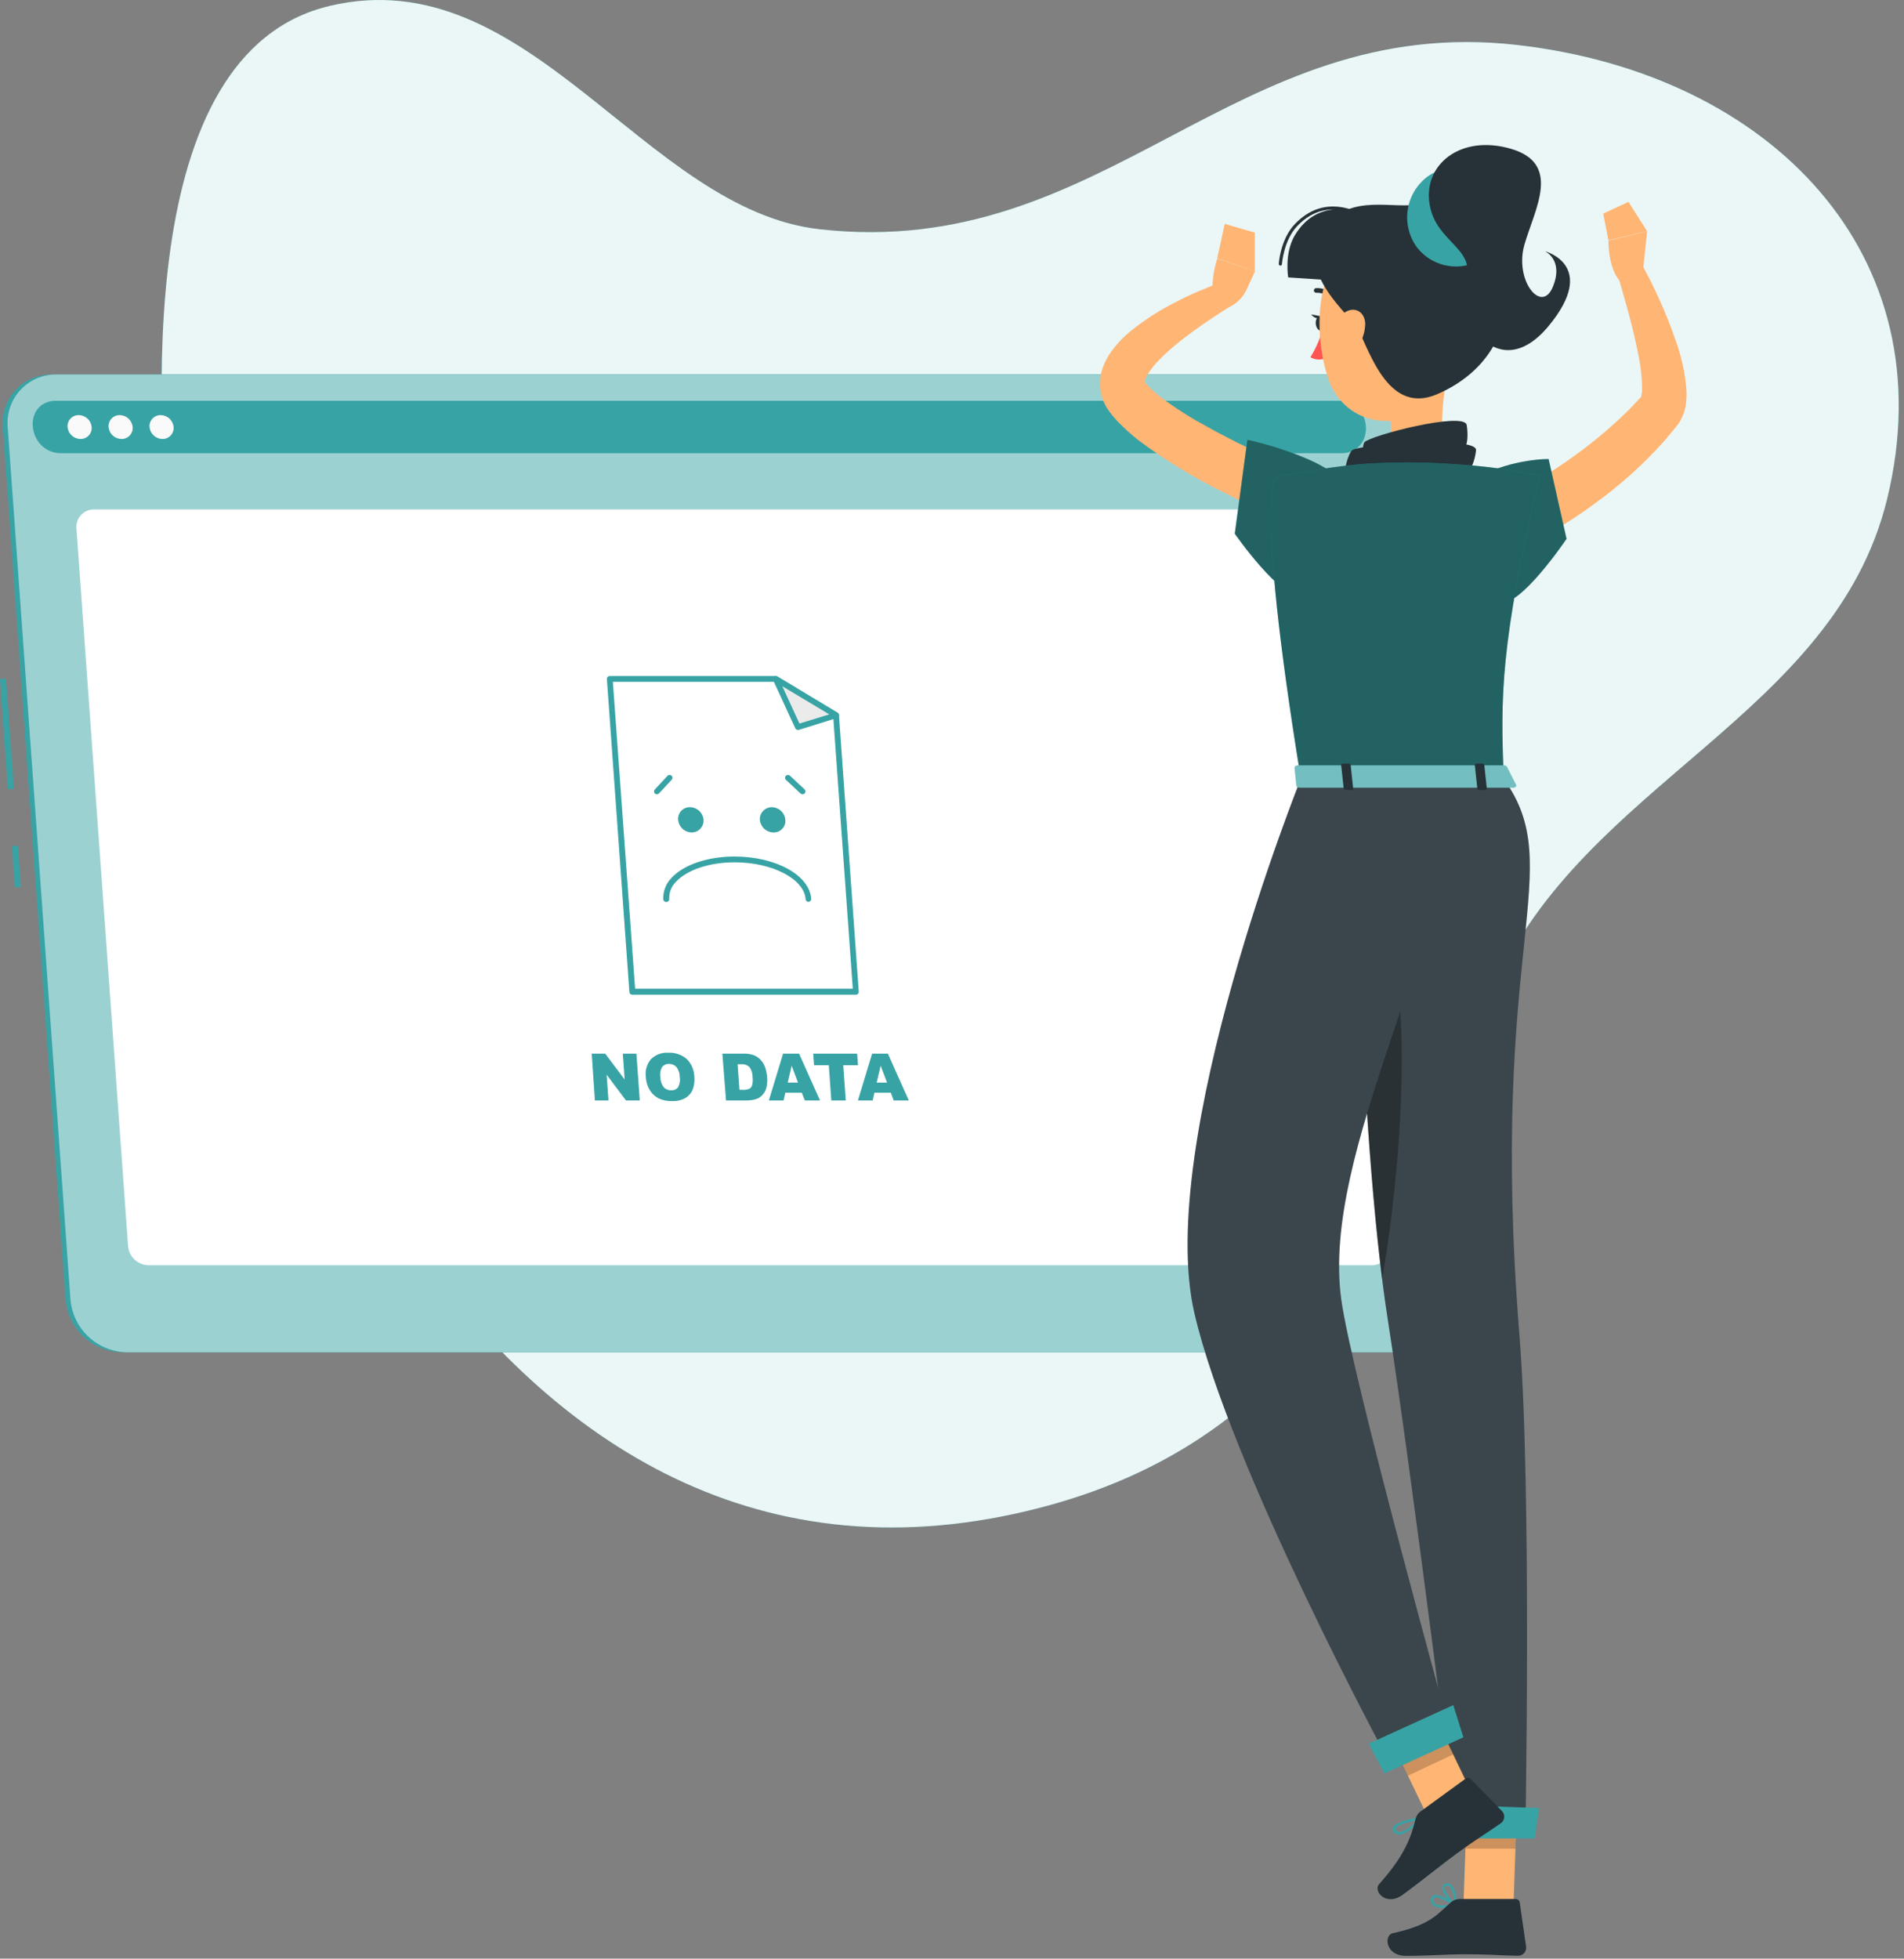 <svg xmlns="http://www.w3.org/2000/svg" width="319" height="328" fill="none" viewBox="0 0 319 328"><rect x="0" y="0" width="319" height="328" fill="#808080" stroke="none"/><path fill="#38A3A5" d="M137.349 38.396C185.449 43.776 206.559 2.076 254.229 7.536C296.769 12.406 326.109 42.716 316.179 83.536C307.359 119.776 265.369 131.146 250.439 165.096C234.609 201.096 222.339 239.886 174.539 252.416C80.689 277.016 35.099 161.536 28.709 95.206C26.259 69.746 21.979 8.876 55.219 0.996C88.669 -6.944 107.879 35.096 137.349 38.396Z"/><path fill="#fff" d="M137.349 38.396C185.449 43.776 206.559 2.076 254.229 7.536C296.769 12.406 326.109 42.716 316.179 83.536C307.359 119.776 265.369 131.146 250.439 165.096C234.609 201.096 222.339 239.886 174.539 252.416C80.689 277.016 35.099 161.536 28.709 95.206C26.259 69.746 21.979 8.876 55.219 0.996C88.669 -6.944 107.879 35.096 137.349 38.396Z" opacity=".9"/><path fill="#38A3A5" d="M0.997 113.655L0 113.727L1.328 132.169L2.326 132.097L0.997 113.655Z"/><path fill="#38A3A5" d="M3.003 141.618L2.006 141.689L2.506 148.631L3.503 148.56L3.003 141.618Z"/><path fill="#38A3A5" d="M234.589 226.455H20.429C18.045 226.413 15.761 225.489 14.018 223.862C12.275 222.235 11.196 220.021 10.989 217.645L0.469 71.516C0.371 70.388 0.51 69.254 0.878 68.184C1.245 67.114 1.833 66.133 2.602 65.304C3.372 64.475 4.307 63.816 5.346 63.37C6.386 62.925 7.508 62.701 8.639 62.715H222.799C225.181 62.758 227.463 63.681 229.206 65.305C230.949 66.93 232.029 69.142 232.239 71.516L242.759 217.645C242.857 218.773 242.717 219.908 242.35 220.979C241.983 222.049 241.395 223.031 240.626 223.861C239.856 224.69 238.922 225.35 237.882 225.797C236.842 226.244 235.72 226.468 234.589 226.455Z"/><path fill="#38A3A5" d="M235.409 226.455H21.249C18.865 226.413 16.582 225.489 14.838 223.862C13.095 222.235 12.016 220.021 11.809 217.645L1.289 71.516C1.191 70.388 1.331 69.254 1.698 68.184C2.066 67.114 2.653 66.133 3.423 65.304C4.192 64.475 5.127 63.816 6.167 63.37C7.206 62.925 8.328 62.701 9.459 62.715H223.619C226.001 62.758 228.284 63.681 230.027 65.305C231.77 66.93 232.85 69.142 233.059 71.516L243.579 217.645C243.678 218.773 243.54 219.909 243.173 220.98C242.807 222.051 242.219 223.034 241.45 223.864C240.68 224.694 239.744 225.354 238.704 225.8C237.664 226.246 236.541 226.47 235.409 226.455Z"/><path fill="#fff" d="M235.409 226.455H21.249C18.865 226.413 16.582 225.489 14.838 223.862C13.095 222.235 12.016 220.021 11.809 217.645L1.289 71.516C1.191 70.388 1.331 69.254 1.698 68.184C2.066 67.114 2.653 66.133 3.423 65.304C4.192 64.475 5.127 63.816 6.167 63.37C7.206 62.925 8.328 62.701 9.459 62.715H223.619C226.001 62.758 228.284 63.681 230.027 65.305C231.77 66.93 232.85 69.142 233.059 71.516L243.579 217.645C243.678 218.773 243.54 219.909 243.173 220.98C242.807 222.051 242.219 223.034 241.45 223.864C240.68 224.694 239.744 225.354 238.704 225.8C237.664 226.246 236.541 226.47 235.409 226.455Z" opacity=".5"/><path fill="#38A3A5" d="M223.939 67.115H9.779H9.059C3.589 67.565 4.709 75.895 10.229 75.895H224.749C230.279 75.895 230.199 67.565 224.659 67.115H223.939Z"/><path fill="#FAFAFA" d="M15.359 71.516C15.38 71.774 15.346 72.033 15.261 72.277C15.175 72.521 15.04 72.745 14.863 72.933C14.685 73.122 14.471 73.271 14.232 73.371C13.994 73.472 13.737 73.521 13.479 73.516C12.935 73.508 12.414 73.3 12.015 72.93C11.616 72.561 11.368 72.057 11.319 71.516C11.298 71.259 11.331 71 11.415 70.757C11.5 70.513 11.635 70.29 11.811 70.102C11.987 69.914 12.201 69.764 12.438 69.663C12.675 69.562 12.931 69.512 13.189 69.516C13.734 69.521 14.258 69.728 14.659 70.098C15.06 70.468 15.309 70.973 15.359 71.516Z"/><path fill="#FAFAFA" d="M22.229 71.516C22.25 71.774 22.216 72.033 22.131 72.277C22.046 72.521 21.91 72.745 21.733 72.933C21.556 73.122 21.341 73.271 21.102 73.371C20.864 73.472 20.607 73.521 20.349 73.516C19.805 73.508 19.284 73.3 18.885 72.93C18.486 72.561 18.238 72.057 18.189 71.516C18.168 71.259 18.201 71 18.286 70.757C18.37 70.513 18.505 70.29 18.681 70.102C18.857 69.914 19.071 69.764 19.308 69.663C19.545 69.562 19.801 69.512 20.059 69.516C20.604 69.521 21.128 69.728 21.529 70.098C21.93 70.468 22.179 70.973 22.229 71.516Z"/><path fill="#FAFAFA" d="M29.089 71.515C29.11 71.772 29.077 72.031 28.992 72.274C28.907 72.517 28.772 72.74 28.596 72.929C28.42 73.117 28.207 73.266 27.969 73.367C27.732 73.468 27.477 73.519 27.219 73.515C26.675 73.51 26.152 73.302 25.753 72.932C25.353 72.562 25.106 72.057 25.059 71.515C25.036 71.258 25.068 70.999 25.152 70.754C25.237 70.51 25.371 70.287 25.548 70.098C25.724 69.909 25.938 69.76 26.176 69.659C26.414 69.559 26.671 69.51 26.929 69.515C27.472 69.523 27.994 69.731 28.393 70.1C28.791 70.47 29.039 70.974 29.089 71.515Z"/><path fill="#fff" d="M229.729 211.876H24.878C24.013 211.862 23.184 211.526 22.552 210.935C21.92 210.343 21.53 209.538 21.459 208.676L12.809 88.506C12.77 88.094 12.82 87.678 12.954 87.286C13.089 86.894 13.305 86.536 13.589 86.234C13.873 85.932 14.217 85.694 14.6 85.536C14.983 85.378 15.395 85.303 15.809 85.316H220.709C221.573 85.328 222.402 85.661 223.034 86.251C223.667 86.841 224.057 87.644 224.129 88.506L232.789 208.676C232.826 209.094 232.774 209.514 232.635 209.91C232.497 210.306 232.275 210.668 231.985 210.971C231.695 211.274 231.344 211.511 230.955 211.668C230.566 211.824 230.147 211.895 229.729 211.876Z"/><path fill="#fff" d="M143.409 166.095L140.069 119.775L129.969 113.695H102.159L105.939 166.095H143.409Z"/><path fill="#38A3A5" d="M143.409 166.575H105.939C105.815 166.578 105.695 166.533 105.603 166.449C105.512 166.365 105.457 166.249 105.449 166.125L101.679 113.725C101.674 113.659 101.683 113.593 101.706 113.531C101.728 113.469 101.763 113.413 101.809 113.365C101.853 113.316 101.907 113.276 101.967 113.248C102.027 113.221 102.093 113.206 102.159 113.205H129.969C130.057 113.208 130.142 113.232 130.219 113.275L140.319 119.355C140.387 119.394 140.444 119.449 140.486 119.515C140.528 119.581 140.553 119.657 140.559 119.735L143.879 166.055C143.886 166.123 143.878 166.191 143.855 166.255C143.833 166.319 143.797 166.377 143.749 166.425C143.705 166.472 143.653 166.509 143.594 166.535C143.536 166.561 143.473 166.574 143.409 166.575ZM106.409 165.575H142.879L139.599 120.025L129.879 114.175H102.679L106.409 165.575Z"/><path fill="#EBEBEB" d="M140.069 119.775L129.969 113.695L133.679 121.755L140.069 119.775Z"/><path fill="#38A3A5" d="M133.679 122.235C133.586 122.235 133.496 122.208 133.418 122.158C133.34 122.109 133.278 122.038 133.239 121.955L129.529 113.895C129.485 113.8 129.473 113.695 129.492 113.592C129.512 113.49 129.563 113.397 129.639 113.325C129.718 113.257 129.817 113.216 129.921 113.207C130.025 113.198 130.129 113.222 130.219 113.275L140.319 119.355C140.4 119.404 140.466 119.475 140.509 119.56C140.551 119.645 140.568 119.74 140.559 119.835C140.546 119.927 140.507 120.014 140.447 120.084C140.387 120.155 140.307 120.207 140.219 120.235L133.819 122.235H133.679ZM131.069 114.915L133.939 121.165L138.939 119.635L131.069 114.915Z"/><path fill="#38A3A5" d="M117.879 137.295C117.894 137.567 117.853 137.839 117.759 138.094C117.666 138.35 117.521 138.583 117.333 138.781C117.146 138.978 116.921 139.136 116.67 139.243C116.42 139.35 116.151 139.405 115.879 139.405C115.308 139.395 114.761 139.174 114.344 138.784C113.926 138.394 113.668 137.864 113.619 137.295C113.593 137.02 113.626 136.743 113.716 136.483C113.806 136.222 113.95 135.983 114.139 135.783C114.328 135.582 114.558 135.424 114.813 135.319C115.069 135.214 115.343 135.165 115.619 135.175C116.191 135.188 116.738 135.411 117.155 135.802C117.572 136.194 117.83 136.725 117.879 137.295Z"/><path fill="#38A3A5" d="M131.579 137.296C131.604 137.57 131.569 137.845 131.479 138.105C131.388 138.365 131.244 138.602 131.055 138.802C130.866 139.001 130.636 139.158 130.382 139.262C130.128 139.366 129.854 139.415 129.579 139.406C129.007 139.396 128.459 139.175 128.04 138.785C127.621 138.396 127.361 137.865 127.309 137.296C127.293 137.023 127.332 136.75 127.426 136.494C127.519 136.237 127.664 136.002 127.851 135.803C128.038 135.605 128.264 135.447 128.515 135.339C128.766 135.231 129.036 135.175 129.309 135.176C129.883 135.184 130.434 135.405 130.854 135.797C131.273 136.189 131.532 136.723 131.579 137.296Z"/><path fill="#38A3A5" d="M135.459 151.036C135.337 151.033 135.221 150.986 135.132 150.903C135.043 150.82 134.989 150.707 134.979 150.586C134.729 147.176 129.389 144.406 123.079 144.406C118.889 144.406 115.129 145.656 113.269 147.656C112.887 148.024 112.587 148.47 112.391 148.963C112.194 149.456 112.105 149.985 112.129 150.516C112.133 150.581 112.125 150.647 112.104 150.71C112.083 150.772 112.05 150.83 112.007 150.879C111.92 150.98 111.796 151.041 111.664 151.051C111.531 151.06 111.4 151.016 111.3 150.929C111.2 150.842 111.138 150.718 111.129 150.586C111.099 149.923 111.208 149.261 111.449 148.643C111.69 148.024 112.058 147.463 112.529 146.996C114.529 144.806 118.599 143.436 123.049 143.436C129.979 143.436 135.629 146.546 135.909 150.516C135.913 150.579 135.904 150.642 135.884 150.702C135.864 150.761 135.832 150.817 135.79 150.864C135.748 150.911 135.697 150.95 135.64 150.978C135.584 151.005 135.522 151.022 135.459 151.026V151.036Z"/><path fill="#38A3A5" d="M110.049 133.016C109.927 133.013 109.81 132.967 109.719 132.886C109.628 132.794 109.577 132.67 109.577 132.541C109.577 132.411 109.628 132.287 109.719 132.196L111.849 129.906C111.941 129.818 112.062 129.769 112.189 129.769C112.316 129.769 112.438 129.818 112.529 129.906C112.574 129.95 112.609 130.003 112.634 130.062C112.658 130.12 112.67 130.183 112.67 130.246C112.67 130.309 112.658 130.371 112.634 130.43C112.609 130.488 112.574 130.541 112.529 130.586L110.399 132.876C110.353 132.921 110.299 132.957 110.239 132.982C110.178 133.006 110.114 133.017 110.049 133.016Z"/><path fill="#38A3A5" d="M134.458 133.016C134.337 133.01 134.221 132.964 134.128 132.886L131.678 130.596C131.632 130.551 131.595 130.497 131.57 130.438C131.545 130.379 131.532 130.315 131.532 130.251C131.532 130.186 131.545 130.123 131.57 130.063C131.595 130.004 131.632 129.95 131.678 129.906C131.77 129.818 131.892 129.769 132.018 129.769C132.145 129.769 132.267 129.818 132.358 129.906L134.808 132.196C134.853 132.24 134.889 132.293 134.913 132.352C134.937 132.41 134.95 132.473 134.95 132.536C134.95 132.599 134.937 132.661 134.913 132.72C134.889 132.778 134.853 132.831 134.808 132.876C134.713 132.965 134.589 133.014 134.458 133.016Z"/><path fill="#38A3A5" d="M99.139 176.445H101.399L104.659 180.785L104.349 176.445H106.629L107.189 184.285H104.879L101.639 179.975L101.949 184.285H99.669L99.139 176.445Z"/><path fill="#38A3A5" d="M108.209 180.365C108.132 179.833 108.169 179.29 108.317 178.773C108.465 178.256 108.722 177.776 109.069 177.365C109.449 176.992 109.904 176.703 110.404 176.519C110.904 176.334 111.438 176.258 111.969 176.295C113.096 176.234 114.203 176.61 115.059 177.345C115.844 178.126 116.298 179.179 116.329 180.285C116.412 181.049 116.309 181.82 116.029 182.535C115.77 183.111 115.336 183.591 114.789 183.905C114.133 184.257 113.394 184.427 112.649 184.395C111.884 184.42 111.123 184.276 110.419 183.975C109.803 183.679 109.283 183.215 108.919 182.635C108.49 181.953 108.246 181.171 108.209 180.365ZM110.639 180.365C110.63 180.979 110.827 181.578 111.199 182.065C111.355 182.237 111.547 182.373 111.762 182.463C111.976 182.553 112.207 182.595 112.439 182.585C112.661 182.601 112.883 182.563 113.087 182.474C113.29 182.385 113.47 182.248 113.609 182.075C113.896 181.529 113.992 180.902 113.879 180.295C113.883 179.707 113.686 179.135 113.319 178.675C113.159 178.507 112.965 178.374 112.749 178.286C112.534 178.198 112.302 178.157 112.069 178.165C111.852 178.156 111.635 178.198 111.437 178.289C111.239 178.379 111.065 178.515 110.929 178.685C110.636 179.201 110.534 179.802 110.639 180.385V180.365Z"/><path fill="#38A3A5" d="M121.028 176.446H124.628C125.222 176.427 125.813 176.525 126.368 176.736C126.808 176.92 127.198 177.204 127.508 177.566C127.823 177.933 128.064 178.357 128.218 178.816C128.38 179.308 128.481 179.819 128.518 180.336C128.595 180.989 128.544 181.651 128.368 182.286C128.231 182.725 127.987 183.123 127.658 183.446C127.384 183.735 127.04 183.949 126.658 184.066C126.193 184.2 125.713 184.274 125.228 184.286H121.638L121.028 176.446ZM123.578 178.226L123.888 182.506H124.478C124.843 182.53 125.209 182.471 125.548 182.336C125.772 182.206 125.937 181.994 126.008 181.746C126.123 181.302 126.15 180.84 126.088 180.386C126.107 179.776 125.921 179.177 125.558 178.686C125.373 178.518 125.154 178.39 124.917 178.311C124.679 178.232 124.428 178.203 124.178 178.226H123.578Z"/><path fill="#38A3A5" d="M134.328 182.985H131.578L131.288 184.285H128.818L131.198 176.445H133.878L137.388 184.285H134.848L134.328 182.985ZM133.698 181.295L132.638 178.475L131.978 181.295H133.698Z"/><path fill="#38A3A5" d="M136.249 176.445H143.609L143.749 178.385H141.279L141.699 184.285H139.279L138.859 178.385H136.389L136.249 176.445Z"/><path fill="#38A3A5" d="M149.249 182.985H146.499L146.209 184.285H143.739L146.119 176.445H148.759L152.259 184.285H149.729L149.249 182.985ZM148.619 181.295L147.549 178.475L146.879 181.295H148.619Z"/><path fill="#FFB573" d="M250.568 84.376C251.458 83.926 252.568 83.376 253.508 82.806C254.448 82.236 255.508 81.686 256.508 81.086C258.458 79.876 260.438 78.686 262.308 77.366C266.064 74.796 269.585 71.898 272.828 68.706C273.238 68.326 273.598 67.906 273.988 67.496L274.558 66.886L274.838 66.586L274.978 66.426C274.838 66.696 274.978 66.616 274.978 66.356C275.066 65.999 275.116 65.633 275.128 65.266C275.105 63.14 274.861 61.022 274.398 58.946C273.508 54.466 272.158 49.846 270.828 45.326L274.708 43.626C277.157 47.963 279.202 52.515 280.818 57.226C281.726 59.772 282.304 62.423 282.538 65.116C282.6 65.953 282.573 66.794 282.458 67.626C282.31 68.802 281.892 69.928 281.238 70.916L281.068 71.146L280.938 71.306L280.788 71.496L280.478 71.876L279.858 72.626C279.448 73.116 279.048 73.626 278.608 74.096C275.188 77.891 271.374 81.31 267.228 84.296C265.228 85.776 263.108 87.196 260.938 88.486C259.868 89.136 258.778 89.756 257.668 90.366C256.558 90.976 255.478 91.536 254.198 92.136L250.568 84.376Z"/><path fill="#38A3A5" d="M241.669 319.476C242.418 319.457 243.162 319.357 243.889 319.176C243.926 319.165 243.959 319.144 243.985 319.116C244.012 319.088 244.03 319.054 244.039 319.016C244.044 318.978 244.038 318.939 244.022 318.904C244.006 318.868 243.981 318.838 243.949 318.816C243.659 318.626 241.119 316.986 240.139 317.426C240.03 317.477 239.937 317.555 239.869 317.654C239.8 317.752 239.759 317.867 239.749 317.986C239.71 318.175 239.72 318.37 239.778 318.554C239.835 318.738 239.939 318.904 240.079 319.036C240.538 319.37 241.103 319.527 241.669 319.476ZM243.319 318.896C241.869 319.186 240.769 319.136 240.319 318.746C240.229 318.654 240.163 318.541 240.129 318.417C240.094 318.293 240.09 318.162 240.119 318.036C240.123 317.983 240.14 317.932 240.17 317.888C240.2 317.844 240.241 317.809 240.289 317.786C240.819 317.556 242.289 318.296 243.319 318.896Z"/><path fill="#38A3A5" d="M243.879 319.176H243.979C244.008 319.158 244.033 319.133 244.05 319.103C244.068 319.074 244.078 319.04 244.079 319.006C244.079 318.896 244.079 316.486 243.159 315.686C243.049 315.58 242.916 315.5 242.77 315.453C242.625 315.406 242.47 315.394 242.319 315.416C242.161 315.417 242.009 315.472 241.887 315.573C241.765 315.673 241.681 315.811 241.649 315.966C241.459 316.966 242.979 318.716 243.779 319.176C243.812 319.185 243.846 319.185 243.879 319.176ZM242.449 315.786C242.612 315.786 242.768 315.847 242.889 315.956C243.417 316.734 243.689 317.656 243.669 318.596C242.869 317.956 241.919 316.596 242.039 316.026C242.039 315.936 242.109 315.816 242.359 315.786H242.449Z"/><path fill="#FFB573" d="M243.099 59.366C242.099 64.366 240.099 74.366 243.549 77.716C243.549 77.716 242.189 82.716 232.959 82.716C222.799 82.716 228.109 77.716 228.109 77.716C233.649 76.396 233.499 72.286 232.539 68.416L243.099 59.366Z"/><path fill="#263238" d="M226.159 79.716C224.569 79.936 225.929 75.806 226.569 75.376C228.069 74.376 247.429 72.987 247.299 75.376C247.219 76.376 246.739 78.376 245.899 79.037C245.059 79.697 240.079 77.636 226.159 79.716Z"/><path fill="#263238" d="M229.319 78.296C228.049 78.727 228.169 74.567 228.599 74.067C229.599 72.906 245.269 68.886 245.729 71.156C245.909 72.156 245.999 74.156 245.459 74.867C244.919 75.576 240.319 74.406 229.319 78.296Z"/><path fill="#263238" d="M223.488 50.406C223.425 50.409 223.363 50.397 223.305 50.371C223.248 50.345 223.198 50.306 223.158 50.256C222.853 49.863 222.46 49.547 222.01 49.333C221.56 49.119 221.066 49.014 220.568 49.026C220.516 49.033 220.463 49.03 220.413 49.016C220.362 49.002 220.315 48.978 220.274 48.945C220.233 48.912 220.199 48.872 220.174 48.825C220.149 48.779 220.133 48.729 220.128 48.676C220.12 48.573 220.151 48.471 220.217 48.391C220.282 48.311 220.376 48.259 220.478 48.246C221.108 48.214 221.736 48.335 222.309 48.598C222.881 48.861 223.382 49.258 223.768 49.756C223.835 49.837 223.868 49.942 223.858 50.047C223.849 50.151 223.799 50.248 223.718 50.316C223.65 50.365 223.571 50.396 223.488 50.406Z"/><path fill="#FF5652" d="M221.549 55.296C221.095 56.891 220.422 58.416 219.549 59.826C219.916 60.037 220.324 60.165 220.746 60.201C221.167 60.237 221.591 60.181 221.989 60.036L221.549 55.296Z"/><path fill="#263238" d="M222.039 54.087C222.109 54.757 221.799 55.337 221.359 55.377C220.919 55.417 220.509 54.917 220.449 54.237C220.389 53.557 220.689 52.987 221.119 52.947C221.549 52.907 221.969 53.407 222.039 54.087Z"/><path fill="#263238" d="M221.319 52.966L219.659 52.656C219.659 52.656 220.609 53.836 221.319 52.966Z"/><path fill="#FFB573" d="M253.579 318.986H245.199L245.859 299.586H254.239L253.579 318.986Z"/><path fill="#263238" d="M244.539 318.016H253.949C254.111 318.012 254.269 318.068 254.392 318.173C254.516 318.278 254.597 318.425 254.619 318.586L255.689 326.026C255.71 326.214 255.691 326.404 255.633 326.585C255.575 326.765 255.48 326.931 255.353 327.072C255.227 327.213 255.072 327.325 254.899 327.402C254.725 327.478 254.538 327.517 254.349 327.516C251.069 327.466 249.489 327.266 245.349 327.266C242.799 327.266 239.079 327.536 235.569 327.536C232.059 327.536 231.859 324.056 233.329 323.746C239.889 322.326 240.929 320.386 243.139 318.526C243.532 318.199 244.027 318.019 244.539 318.016Z"/><g opacity=".2"><path fill="#000" d="M254.239 299.586H245.859L245.519 309.586H253.899L254.239 299.586Z"/></g><path fill="#FFB573" d="M220.249 89.296C215.121 87.302 210.098 85.049 205.199 82.546C200.138 80.073 195.318 77.138 190.799 73.776C189.591 72.83 188.449 71.805 187.379 70.706C187.099 70.406 186.819 70.126 186.549 69.776C186.232 69.418 185.938 69.041 185.669 68.646C184.931 67.572 184.471 66.332 184.329 65.036C184.219 63.808 184.386 62.571 184.819 61.416C185.165 60.488 185.64 59.613 186.229 58.816C187.195 57.495 188.335 56.311 189.619 55.296C191.885 53.492 194.331 51.927 196.919 50.626C198.159 49.966 199.419 49.376 200.699 48.826C201.979 48.276 203.239 47.756 204.609 47.286L206.379 51.136C202.019 53.886 197.499 56.916 194.179 60.296C193.436 61.049 192.782 61.884 192.229 62.786C191.749 63.576 191.759 64.166 191.839 64.116C191.919 64.066 191.839 64.116 191.979 64.216L192.379 64.646C192.529 64.826 192.739 65.006 192.929 65.196C193.776 65.976 194.675 66.697 195.619 67.356C197.683 68.818 199.834 70.153 202.059 71.356C204.309 72.616 206.629 73.806 208.989 74.946C213.709 77.206 218.589 79.376 223.379 81.356L220.249 89.296Z"/><path fill="#FFB573" d="M208.879 48.446L210.259 45.446L203.939 43.296C203.939 43.296 201.939 49.206 204.309 51.926C205.299 51.77 206.236 51.37 207.033 50.763C207.831 50.155 208.465 49.359 208.879 48.446Z"/><path fill="#FFB573" d="M210.228 38.956L205.198 37.496L203.938 43.256L210.228 45.446V38.956Z"/><path fill="#FFB573" d="M275.229 45.736L275.959 38.736L269.479 40.296C269.479 40.296 269.379 46.876 272.809 47.916L275.229 45.736Z"/><path fill="#FFB573" d="M272.838 33.807L268.608 35.777L269.478 40.247L275.958 38.717L272.838 33.807Z"/><path fill="#FFB573" d="M244.419 49.546C244.729 57.856 245.029 61.366 241.279 66.016C235.629 73.016 225.359 71.566 222.579 63.516C220.079 56.276 219.999 43.906 227.759 39.826C229.465 38.919 231.375 38.463 233.306 38.501C235.238 38.539 237.128 39.071 238.797 40.044C240.466 41.018 241.859 42.402 242.843 44.065C243.827 45.728 244.369 47.615 244.419 49.546Z"/><path fill="#263238" d="M240.799 66.007C248.959 62.477 254.319 55.007 252.059 43.427C249.889 32.317 242.389 31.217 239.289 33.517C236.189 35.817 228.459 32.387 223.819 36.287C215.819 43.057 223.379 50.287 227.339 54.657C229.699 59.517 232.799 69.457 240.799 66.007Z"/><path fill="#38A3A5" d="M237.409 41.437C238.405 42.714 239.752 43.671 241.286 44.191C242.819 44.711 244.471 44.77 246.038 44.362C247.605 43.954 249.017 43.096 250.102 41.894C251.187 40.691 251.896 39.198 252.141 37.598C252.387 35.997 252.159 34.36 251.485 32.888C250.811 31.416 249.72 30.174 248.348 29.314C246.976 28.455 245.382 28.016 243.763 28.052C242.145 28.088 240.572 28.597 239.239 29.517C237.416 30.855 236.2 32.862 235.857 35.098C235.513 37.333 236.072 39.613 237.409 41.437Z"/><path fill="#263238" d="M239.529 34.296C238.359 27.596 244.689 22.436 253.169 24.926C261.649 27.416 257.169 34.926 255.419 40.926C253.669 46.926 258.249 52.646 260.149 48.076C262.049 43.506 258.849 42.076 258.849 42.076C258.849 42.076 267.849 44.406 259.489 54.556C251.129 64.706 243.559 53.496 245.609 46.886C247.269 41.576 240.639 40.626 239.529 34.296Z"/><path fill="#263238" d="M231.058 36.827C227.188 34.827 220.638 33.176 216.908 39.456C215.148 42.456 215.828 46.456 215.828 46.456L227.218 47.206L231.058 36.827Z"/><path fill="#263238" d="M214.489 44.477C214.422 44.471 214.359 44.441 214.315 44.39C214.27 44.34 214.246 44.274 214.249 44.207C214.249 44.037 214.539 40.017 216.969 37.497C222.839 31.397 229.719 36.497 231.679 38.147C231.721 38.191 231.746 38.25 231.748 38.311C231.749 38.373 231.728 38.432 231.689 38.479C231.649 38.526 231.594 38.557 231.533 38.566C231.472 38.575 231.41 38.561 231.359 38.527C229.469 36.907 222.889 32.057 217.359 37.837C215.059 40.227 214.779 44.197 214.779 44.237C214.778 44.272 214.77 44.307 214.754 44.339C214.738 44.371 214.716 44.4 214.689 44.422C214.661 44.445 214.629 44.462 214.595 44.471C214.56 44.48 214.524 44.482 214.489 44.477Z"/><path fill="#FFB573" d="M228.729 54.296C228.684 55.87 228.101 57.38 227.079 58.576C225.699 60.196 224.079 59.396 223.749 57.576C223.419 55.966 223.749 53.176 225.489 52.206C227.229 51.236 228.749 52.476 228.729 54.296Z"/><path fill="#263238" d="M226.929 130.416C226.929 130.416 227.469 188.566 232.509 220.966C236.589 247.136 244.119 307.656 244.119 307.656H255.549C255.549 307.656 256.659 249.226 254.549 223.346C249.319 157.846 262.829 145.596 251.929 130.416H226.929Z"/><path fill="#fff" d="M226.929 130.416C226.929 130.416 227.469 188.566 232.509 220.966C236.589 247.136 244.119 307.656 244.119 307.656H255.549C255.549 307.656 256.659 249.226 254.549 223.346C249.319 157.846 262.829 145.596 251.929 130.416H226.929Z" opacity=".1"/><path fill="#000" d="M232.939 156.796C236.939 174.346 233.749 201.986 231.559 214.156C229.239 195.676 228.069 171.726 227.489 154.156C229.559 150.816 231.519 150.596 232.939 156.796Z" opacity=".3"/><path fill="#38A3A5" d="M242.559 307.876H257.109L257.868 302.776L242.479 302.256L242.559 307.876Z"/><path fill="#38A3A5" d="M246.708 81.296C248.078 78.576 255.438 76.866 259.458 76.876L262.458 90.236C262.458 90.236 254.458 102.126 251.118 100.866C247.188 99.416 243.778 87.166 246.708 81.296Z"/><path fill="#000" d="M246.708 81.296C248.078 78.576 255.438 76.866 259.458 76.876L262.458 90.236C262.458 90.236 254.458 102.126 251.118 100.866C247.188 99.416 243.778 87.166 246.708 81.296Z" opacity=".4"/><path fill="#38A3A5" d="M238.229 304.606C238.245 304.577 238.254 304.544 238.254 304.511C238.254 304.478 238.245 304.445 238.229 304.416C238.21 304.378 238.18 304.346 238.142 304.327C238.104 304.307 238.061 304.3 238.019 304.306C237.599 304.376 233.899 304.956 233.399 306.016C233.345 306.112 233.317 306.221 233.317 306.331C233.317 306.441 233.345 306.55 233.399 306.646C233.485 306.804 233.608 306.939 233.758 307.038C233.908 307.137 234.08 307.199 234.259 307.216C235.469 307.336 237.259 305.656 238.159 304.636L238.229 304.606ZM233.789 306.146C234.129 305.586 236.049 305.066 237.509 304.796C236.189 306.136 235.029 306.886 234.349 306.796C234.231 306.784 234.118 306.743 234.021 306.677C233.923 306.611 233.843 306.521 233.789 306.416C233.767 306.378 233.755 306.335 233.755 306.291C233.755 306.247 233.767 306.204 233.789 306.166C233.789 306.166 233.779 306.156 233.789 306.146Z"/><path fill="#FFB573" d="M246.958 301.056L239.298 304.466L235.888 297.356L231.428 288.056L230.898 286.976L238.558 283.566L239.148 284.786L243.468 293.796L246.958 301.056Z"/><path fill="#000" d="M243.469 293.796L235.889 297.356L231.429 288.056L239.149 284.786L243.469 293.796Z" opacity=".2"/><path fill="#263238" d="M217.949 130.416C217.949 130.416 193.479 191.296 200.109 219.896C206.109 245.786 232.609 294.816 232.609 294.816L242.879 289.676C242.879 289.676 226.489 230.486 224.719 217.626C221.259 192.626 243.489 157.296 243.489 130.416H217.949Z"/><path fill="#fff" d="M217.949 130.416C217.949 130.416 193.479 191.296 200.109 219.896C206.109 245.786 232.609 294.816 232.609 294.816L242.879 289.676C242.879 289.676 226.489 230.486 224.719 217.626C221.259 192.626 243.489 157.296 243.489 130.416H217.949Z" opacity=".1"/><path fill="#263238" d="M237.939 303.397L245.539 297.867C245.667 297.766 245.828 297.717 245.991 297.728C246.153 297.739 246.306 297.81 246.419 297.927L251.669 303.317C251.797 303.457 251.893 303.623 251.952 303.804C252.011 303.984 252.031 304.175 252.011 304.364C251.991 304.552 251.932 304.735 251.837 304.899C251.742 305.063 251.613 305.206 251.459 305.317C248.769 307.197 247.379 307.977 244.039 310.407C241.979 311.907 237.879 315.217 235.039 317.287C232.199 319.357 230.039 316.657 231.039 315.547C235.519 310.547 236.459 307.447 237.159 304.637C237.268 304.145 237.543 303.707 237.939 303.397Z"/><path fill="#38A3A5" d="M231.948 296.986L245.178 290.936L243.488 285.546L229.318 292.006L231.948 296.986Z"/><path fill="#38A3A5" d="M224.439 80.656C223.349 77.816 213.789 74.656 208.989 73.656L206.879 89.376C206.879 89.376 214.719 100.636 218.149 99.706C222.209 98.606 226.799 86.746 224.439 80.656Z"/><path fill="#000" d="M224.439 80.656C223.349 77.816 213.789 74.656 208.989 73.656L206.879 89.376C206.879 89.376 214.719 100.636 218.149 99.706C222.209 98.606 226.799 86.746 224.439 80.656Z" opacity=".4"/><path fill="#38A3A5" d="M213.949 79.866C213.949 79.866 209.949 81.266 217.949 130.416H251.949C251.379 116.576 251.359 108.036 257.949 79.616C253.185 78.633 248.356 77.998 243.499 77.716C238.359 77.346 233.199 77.346 228.059 77.716C221.469 78.296 213.949 79.866 213.949 79.866Z"/><path fill="#000" d="M213.949 79.866C213.949 79.866 209.949 81.266 217.949 130.416H251.949C251.379 116.576 251.359 108.036 257.949 79.616C253.185 78.633 248.356 77.998 243.499 77.716C238.359 77.346 233.199 77.346 228.059 77.716C221.469 78.296 213.949 79.866 213.949 79.866Z" opacity=".4"/><path fill="#38A3A5" d="M252.479 128.427L254.009 131.427C254.129 131.667 253.849 131.907 253.459 131.907H217.779C217.469 131.907 217.219 131.757 217.199 131.557L216.889 128.557C216.889 128.347 217.139 128.167 217.469 128.167H251.879C251.993 128.149 252.11 128.163 252.216 128.209C252.323 128.256 252.414 128.331 252.479 128.427Z"/><path fill="#fff" d="M252.479 128.427L254.009 131.427C254.129 131.667 253.849 131.907 253.459 131.907H217.779C217.469 131.907 217.219 131.757 217.199 131.557L216.889 128.557C216.889 128.347 217.139 128.167 217.469 128.167H251.879C251.993 128.149 252.11 128.163 252.216 128.209C252.323 128.256 252.414 128.331 252.479 128.427Z" opacity=".3"/><path fill="#263238" d="M247.878 132.296H248.798C248.988 132.296 249.128 132.196 249.108 132.086L248.678 128.086C248.678 127.966 248.508 127.876 248.328 127.876H247.398C247.218 127.876 247.078 127.966 247.088 128.086L247.518 132.086C247.508 132.176 247.668 132.296 247.878 132.296Z"/><path fill="#263238" d="M225.489 132.296H226.409C226.589 132.296 226.729 132.196 226.719 132.086L226.289 128.086C226.289 127.966 226.119 127.876 225.929 127.876H225.009C224.819 127.876 224.689 127.966 224.699 128.086L225.129 132.086C225.139 132.176 225.299 132.296 225.489 132.296Z"/></svg>